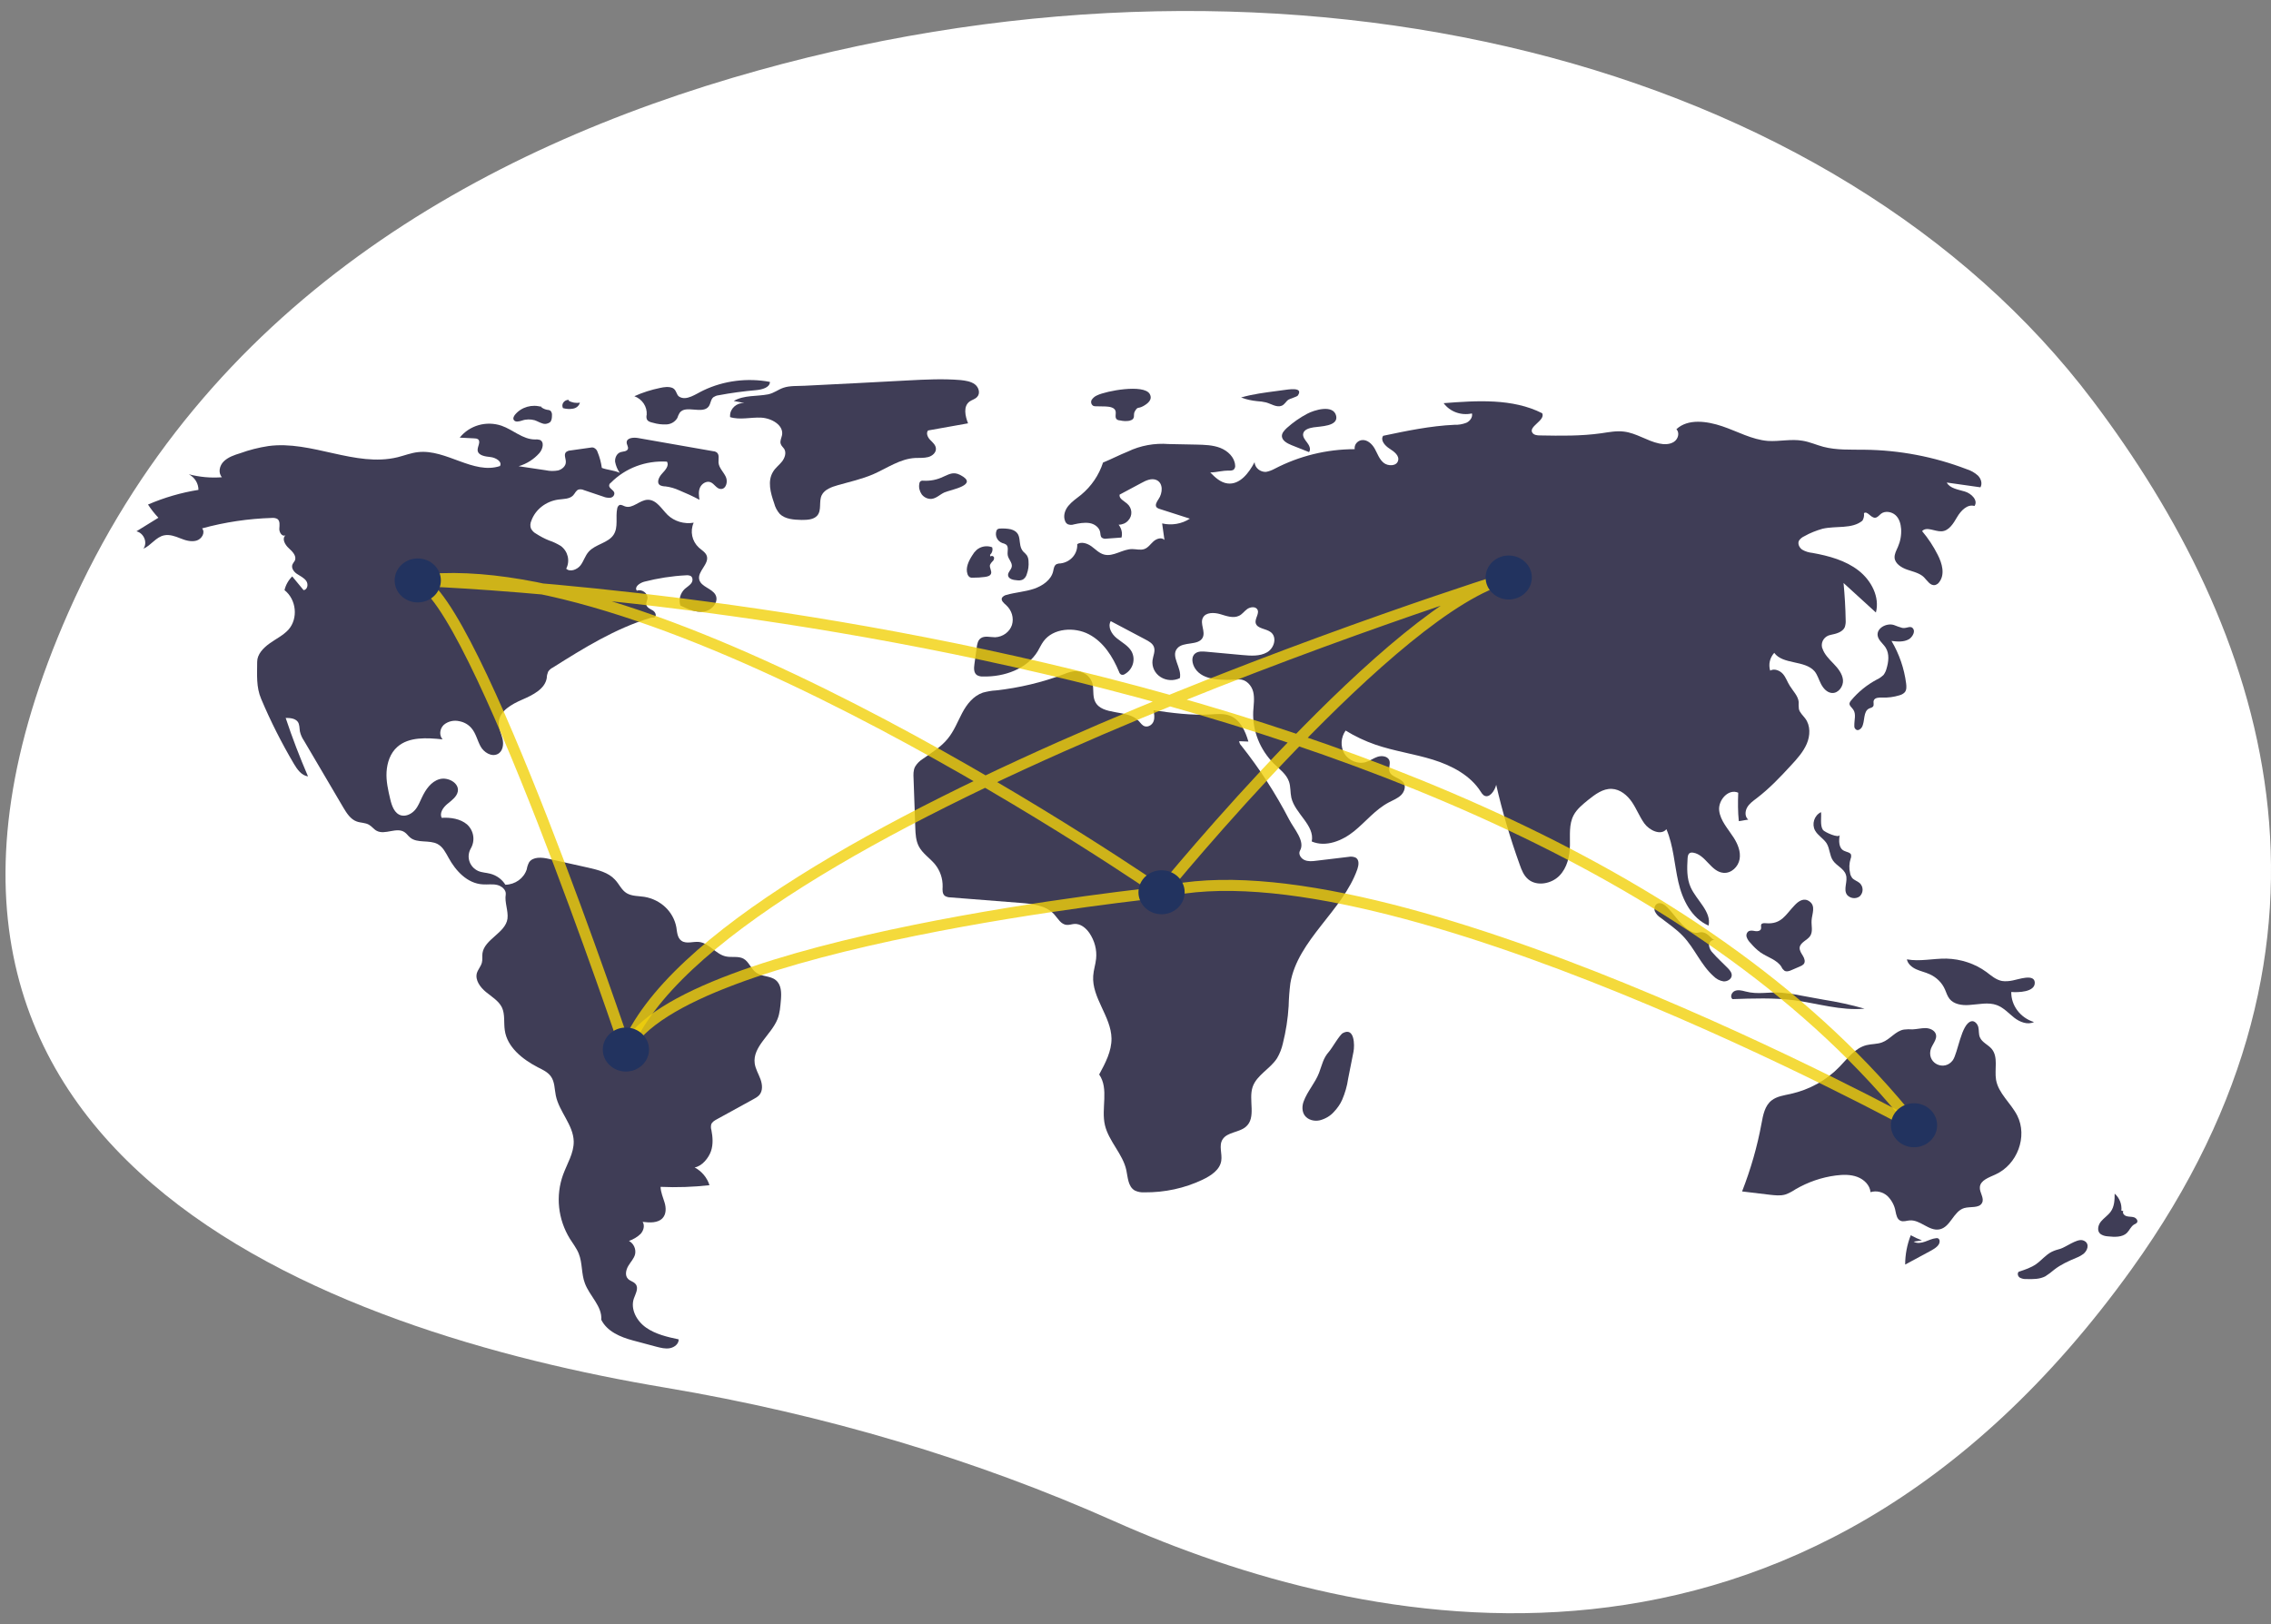 <svg width="411" height="294" viewBox="0 0 411 294" fill="none" xmlns="http://www.w3.org/2000/svg">
<rect x="0" y="0" width="411" height="294" fill="#808080" stroke="none"/>
<g clip-path="url(#clip0_3_456)">
<path d="M378.732 72.509C332.178 10.826 233.877 -14.192 137.214 12.751C86.094 26.985 36.822 55.521 12.395 110.8C-31.268 209.579 60.413 241.101 120.348 251.154C149.34 256.032 176.625 264.195 201.575 275.31C246.456 295.318 325.871 313.037 385.771 229.72C429.19 169.331 409.711 113.554 378.732 72.509Z" fill="white"/>
<path d="M108.919 84.687C108.779 83.691 108.535 82.762 108.152 81.833C108.047 81.468 107.803 81.203 107.455 81.037C107.246 80.97 107.002 80.97 106.758 81.037L103.239 81.534C102.96 81.534 102.646 81.667 102.437 81.833C101.984 82.297 102.437 83.028 102.402 83.658C102.402 84.355 101.74 84.952 101.008 85.151C100.277 85.284 99.51 85.284 98.778 85.118L93.865 84.388C95.329 83.957 96.618 83.127 97.594 82.032C98.256 81.302 98.569 79.942 97.663 79.61C97.385 79.543 97.106 79.51 96.827 79.543C94.597 79.543 92.855 77.785 90.764 77.055C88.011 76.126 84.979 76.989 83.202 79.212L85.816 79.344C86.059 79.344 86.303 79.378 86.513 79.51C87.07 79.975 86.373 80.838 86.443 81.534C86.547 82.463 87.837 82.629 88.778 82.729C89.718 82.828 90.938 83.558 90.485 84.355C85.676 85.947 80.763 81.269 75.675 81.833C74.386 81.966 73.166 82.463 71.947 82.762C64.281 84.62 56.405 79.676 48.565 80.738C46.823 81.004 45.115 81.435 43.477 82.032C42.397 82.364 41.317 82.729 40.516 83.492C39.714 84.255 39.435 85.582 40.167 86.379C38.146 86.545 36.125 86.346 34.173 85.848C35.254 86.412 35.916 87.507 35.916 88.668C32.78 89.166 29.713 90.062 26.786 91.323C27.344 92.185 27.971 92.982 28.668 93.712L24.695 96.167C26.054 96.499 26.751 98.224 25.95 99.319C27.344 98.722 28.215 97.196 29.713 96.897C30.689 96.698 31.7 97.063 32.605 97.428C33.511 97.793 34.557 98.125 35.532 97.859C36.508 97.594 37.205 96.399 36.578 95.636C40.69 94.508 44.941 93.878 49.227 93.745C49.541 93.712 49.889 93.778 50.168 93.911C50.725 94.276 50.586 95.072 50.551 95.703C50.516 96.333 51.039 97.196 51.666 96.897C50.969 97.494 51.562 98.589 52.259 99.22C52.956 99.85 53.757 100.68 53.339 101.509C53.234 101.708 53.06 101.874 52.956 102.106C52.642 102.737 53.13 103.467 53.722 103.865C54.315 104.263 55.011 104.562 55.43 105.159C55.848 105.756 55.639 106.752 54.942 106.818L52.886 104.33C52.189 105.026 51.701 105.889 51.492 106.818C53.653 108.51 54.001 111.961 52.189 113.985C51.248 115.014 49.924 115.644 48.774 116.474C47.624 117.303 46.544 118.431 46.544 119.792C46.544 122.148 46.335 124.338 47.276 126.528C48.983 130.576 50.969 134.491 53.2 138.274C53.792 139.269 54.559 140.364 55.743 140.53C54.245 137.046 52.886 133.529 51.701 129.945C52.468 129.945 53.374 130.011 53.862 130.609C54.245 131.106 54.175 131.803 54.28 132.401C54.419 132.998 54.663 133.562 55.011 134.06L62.155 146.204C62.747 147.199 63.444 148.294 64.559 148.692C65.291 148.958 66.127 148.891 66.79 149.29C67.312 149.588 67.661 150.119 68.183 150.384C69.682 151.181 71.772 149.655 73.201 150.617C73.619 150.882 73.863 151.314 74.247 151.612C75.536 152.674 77.696 151.977 79.195 152.773C80.171 153.304 80.658 154.333 81.181 155.262C82.47 157.618 84.561 159.907 87.349 160.073C88.22 160.14 89.126 159.974 89.962 160.173C90.799 160.372 91.635 161.069 91.53 161.898C91.286 163.292 92.018 164.851 91.844 166.278C91.496 168.866 87.662 169.994 87.314 172.549C87.244 173.113 87.349 173.711 87.209 174.241C87.035 174.905 86.513 175.469 86.303 176.133C85.955 177.394 86.896 178.688 87.941 179.55C88.987 180.413 90.241 181.143 90.833 182.338C91.426 183.598 91.147 185.092 91.356 186.485C91.774 189.505 94.527 191.728 97.35 193.188C98.221 193.619 99.127 194.05 99.684 194.814C100.416 195.809 100.346 197.136 100.59 198.298C101.183 201.217 103.761 203.606 103.831 206.593C103.866 208.716 102.646 210.608 101.914 212.598C100.521 216.447 100.974 220.695 103.134 224.212C103.692 225.108 104.354 225.937 104.737 226.899C105.434 228.625 105.19 230.549 105.852 232.275C106.688 234.564 109.023 236.455 108.814 238.878C109.859 240.968 112.194 241.997 114.564 242.627L118.78 243.755C119.581 243.954 120.418 244.187 121.254 244.021C122.09 243.855 122.857 243.224 122.822 242.428C120.766 241.997 118.641 241.499 116.933 240.304C115.226 239.11 114.076 236.986 114.703 235.062C115.017 234.166 115.644 233.137 115.017 232.407C114.668 231.976 114.041 231.876 113.658 231.478C113.065 230.881 113.274 229.886 113.692 229.156C114.111 228.426 114.773 227.795 114.947 226.966C115.121 226.037 114.668 225.074 113.832 224.61C114.598 224.344 115.33 223.913 115.923 223.349C116.48 222.752 116.724 221.823 116.306 221.159C117.595 221.325 119.094 221.391 119.93 220.462C120.592 219.732 120.557 218.604 120.278 217.675C120 216.746 119.581 215.817 119.547 214.822C122.509 214.954 125.436 214.855 128.398 214.523C127.979 213.163 127.004 212.001 125.714 211.304C127.039 211.105 128.258 209.579 128.676 208.351C129.094 207.124 128.99 205.796 128.746 204.536C128.641 204.204 128.641 203.872 128.711 203.54C128.851 203.076 129.338 202.81 129.757 202.578L136.342 198.961C136.726 198.762 137.109 198.53 137.388 198.231C138.085 197.468 137.98 196.307 137.632 195.344C137.283 194.382 136.726 193.486 136.586 192.491C136.168 189.471 139.548 187.315 140.698 184.494C141.151 183.399 141.221 182.172 141.326 180.977C141.43 179.716 141.43 178.223 140.385 177.394C139.409 176.597 137.841 176.796 136.83 176.033C135.889 175.37 135.541 174.042 134.531 173.511C133.59 173.014 132.405 173.346 131.359 173.113C129.513 172.715 128.363 170.691 126.481 170.492C125.436 170.392 124.216 170.89 123.345 170.293C122.578 169.762 122.543 168.733 122.404 167.838C121.881 165.017 119.581 162.827 116.62 162.33C115.539 162.164 114.355 162.23 113.414 161.666C112.473 161.102 112.055 160.007 111.288 159.211C110.103 157.917 108.222 157.452 106.479 157.054L99.336 155.461C98.081 155.163 96.444 155.03 95.747 156.092C95.538 156.49 95.398 156.921 95.329 157.352C94.806 158.978 93.238 160.106 91.461 160.14C90.868 159.177 89.893 158.447 88.743 158.149C88.011 157.95 87.244 157.95 86.547 157.651C85.014 156.954 84.387 155.196 85.119 153.736C85.153 153.703 85.153 153.636 85.188 153.603C86.025 152.176 85.781 150.384 84.526 149.223C83.307 148.195 81.564 147.929 79.927 148.029C79.508 147.133 80.205 146.137 80.972 145.507C81.739 144.876 82.679 144.213 82.854 143.251C83.132 141.724 81.076 140.596 79.543 141.028C78.01 141.459 77.034 142.919 76.372 144.312C75.989 145.109 75.675 145.971 75.083 146.635C74.491 147.299 73.55 147.796 72.644 147.597C71.389 147.299 70.901 145.839 70.623 144.644C70.239 143.018 69.856 141.359 69.96 139.7C70.065 138.041 70.623 136.316 71.912 135.188C74.003 133.33 77.243 133.529 80.101 133.827C79.439 133.097 79.578 131.903 80.31 131.206C81.076 130.542 82.157 130.31 83.132 130.542C84.004 130.708 84.77 131.14 85.328 131.803C86.129 132.732 86.373 133.993 86.966 135.088C87.558 136.183 88.952 137.046 90.067 136.482C91.043 135.984 91.182 134.69 90.938 133.695C90.694 132.699 90.171 131.671 90.276 130.642C90.45 128.651 92.611 127.457 94.527 126.627C96.444 125.798 98.639 124.703 98.953 122.712C98.953 122.314 99.057 121.949 99.197 121.584C99.406 121.252 99.719 120.986 100.068 120.82C105.643 117.303 111.358 113.753 117.735 111.828C118.083 111.729 118.118 111.828 118.432 111.762C118.919 111.497 118.606 110.767 118.153 110.501C117.7 110.236 117.107 110.003 116.968 109.473C116.898 109.108 117.107 108.743 117.177 108.344C117.316 107.415 116.167 106.553 115.261 106.918C114.738 106.254 115.748 105.524 116.585 105.292C119.059 104.661 121.568 104.263 124.146 104.13C124.425 104.097 124.739 104.131 125.017 104.263C125.436 104.562 125.401 105.192 125.087 105.59C124.774 105.989 124.321 106.254 123.937 106.586C123.101 107.382 122.787 108.544 123.136 109.605C124.46 110.236 125.924 110.899 127.387 110.7C128.851 110.501 130.175 108.909 129.478 107.648C128.816 106.486 126.899 106.221 126.551 104.927C126.167 103.434 128.398 102.073 127.91 100.613C127.701 99.983 127.004 99.585 126.481 99.12C125.227 97.959 124.843 96.167 125.54 94.608C123.833 94.906 122.056 94.375 120.836 93.214C119.721 92.119 118.815 90.427 117.212 90.46C115.748 90.493 114.494 92.152 113.1 91.654C112.752 91.522 112.403 91.29 112.09 91.422C111.88 91.555 111.741 91.787 111.706 92.019C111.358 93.612 111.95 95.404 111.044 96.797C110.068 98.291 107.769 98.49 106.549 99.85C105.887 100.58 105.643 101.576 105.051 102.339C104.458 103.102 103.169 103.6 102.472 102.936C103.204 101.509 102.786 99.784 101.496 98.822C100.834 98.423 100.102 98.058 99.371 97.826C98.534 97.494 97.733 97.063 96.966 96.565C96.583 96.366 96.304 96.034 96.095 95.669C95.921 95.205 95.956 94.707 96.165 94.243C96.897 92.219 98.778 90.759 101.008 90.427C101.949 90.294 103.064 90.361 103.726 89.664C104.075 89.299 104.249 88.735 104.737 88.602C105.051 88.535 105.364 88.569 105.643 88.701L109.197 89.896C109.581 90.062 110.034 90.128 110.452 90.095C110.905 90.029 111.218 89.664 111.184 89.232C111.079 88.668 110.173 88.403 110.243 87.839C110.278 87.64 110.382 87.474 110.556 87.374C113.17 84.72 116.863 83.326 120.697 83.558C121.15 84.255 120.418 85.085 119.825 85.715C119.233 86.346 118.745 87.407 119.477 87.839C119.756 87.972 120.104 88.038 120.418 88.038C121.289 88.137 122.16 88.403 122.962 88.768C124.181 89.266 125.401 89.83 126.586 90.46C126.481 89.73 126.376 88.934 126.69 88.237C127.004 87.54 127.84 87.009 128.572 87.275C129.269 87.54 129.652 88.436 130.384 88.502C131.394 88.602 131.778 87.208 131.359 86.312C130.941 85.416 130.105 84.687 130.035 83.724C130 83.061 130.244 82.264 129.687 81.866C129.478 81.734 129.269 81.667 129.06 81.667L115.435 79.278C114.633 79.145 113.449 79.245 113.414 80.041C113.379 80.473 113.797 80.904 113.623 81.302C113.414 81.734 112.786 81.7 112.333 81.833C111.602 82.065 111.253 82.895 111.323 83.592C111.462 84.322 111.741 84.985 112.159 85.582C111.149 85.118 109.825 85.052 108.919 84.687Z" fill="#3F3D56"/>
<path d="M98.047 73.671C96.304 73.106 94.353 73.671 93.203 75.064C92.994 75.33 92.785 75.728 92.994 76.026C93.273 76.458 93.935 76.292 94.457 76.126C95.189 75.861 96.025 75.861 96.757 76.06C97.245 76.225 97.663 76.491 98.116 76.624C98.604 76.823 99.127 76.723 99.545 76.425C99.859 76.093 99.893 75.628 99.893 75.164C99.928 74.865 99.824 74.566 99.615 74.334C99.44 74.235 99.197 74.168 98.987 74.168C98.5 74.069 98.047 73.836 97.733 73.472" fill="#3F3D56"/>
<path d="M102.96 72.376C102.333 72.343 101.81 72.808 101.775 73.372C101.775 73.538 101.81 73.704 101.88 73.87C102.472 74.035 103.099 74.069 103.692 73.969C104.319 73.87 104.807 73.438 104.946 72.874C104.249 73.007 103.483 72.874 102.89 72.509" fill="#3F3D56"/>
<path d="M119.442 70.22C117.839 70.551 116.271 71.049 114.808 71.713C116.236 72.244 117.142 73.604 117.038 75.064C116.968 75.329 116.968 75.628 117.073 75.894C117.247 76.292 117.735 76.424 118.188 76.524C118.954 76.756 119.791 76.856 120.592 76.823C121.428 76.789 122.16 76.358 122.578 75.661C122.683 75.329 122.822 75.031 122.996 74.732C124.042 73.206 127.143 75.064 128.258 73.571C128.642 73.04 128.607 72.277 129.129 71.879C129.408 71.713 129.687 71.58 130.035 71.547C132.3 71.115 134.565 70.817 136.83 70.618C137.911 70.518 139.339 70.153 139.339 69.125C135.262 68.362 131.011 68.892 127.317 70.651C125.958 71.281 124.216 72.642 122.892 71.779C122.404 71.447 122.439 70.618 121.777 70.253C121.08 69.921 120.174 70.054 119.442 70.22Z" fill="#3F3D56"/>
<path d="M132.788 72.576L134.705 72.941C133.346 72.874 132.161 73.903 132.126 75.197C132.126 75.296 132.126 75.396 132.126 75.495C133.903 76.059 135.889 75.495 137.771 75.595C139.653 75.695 141.848 76.955 141.535 78.747C141.43 79.278 141.116 79.809 141.291 80.34C141.395 80.705 141.744 80.97 141.953 81.302C142.336 81.999 142.022 82.895 141.535 83.525C141.047 84.156 140.35 84.653 139.932 85.35C138.851 87.042 139.444 89.199 140.106 91.09C140.28 91.787 140.629 92.451 141.116 93.015C142.092 93.977 143.66 94.077 145.054 94.11C146.065 94.11 147.249 94.077 147.911 93.314C148.748 92.318 148.155 90.792 148.713 89.63C149.236 88.569 150.525 88.137 151.675 87.805C153.8 87.208 155.996 86.71 158.017 85.848C160.526 84.753 162.895 83.027 165.648 82.895C166.415 82.862 167.216 82.928 167.983 82.729C168.749 82.53 169.446 81.899 169.377 81.169C169.342 80.539 168.784 80.074 168.331 79.61C167.878 79.145 167.565 78.415 167.948 77.918L175.196 76.624C174.673 75.296 174.29 73.538 175.475 72.675C175.893 72.376 176.485 72.244 176.834 71.846C177.461 71.215 177.147 70.087 176.416 69.556C175.684 69.025 174.743 68.892 173.837 68.793C170.666 68.527 167.46 68.693 164.289 68.859C158.052 69.191 151.849 69.523 145.612 69.822C144.357 69.888 142.928 69.788 141.778 70.186C140.803 70.518 140.106 71.149 138.991 71.381C136.9 71.779 134.67 71.481 132.788 72.576Z" fill="#3F3D56"/>
<path d="M167.112 87.009C166.903 86.976 166.728 87.009 166.554 87.142C166.45 87.242 166.38 87.407 166.38 87.54C166.241 88.204 166.415 88.9 166.798 89.465C167.216 90.029 167.913 90.361 168.61 90.294C169.481 90.195 170.108 89.498 170.91 89.133C172.13 88.602 177.322 87.772 173.732 85.947C172.478 85.317 171.711 85.881 170.736 86.279C169.586 86.843 168.366 87.076 167.112 87.009Z" fill="#3F3D56"/>
<path d="M198.578 71.547C198.16 71.713 197.811 72.011 197.567 72.376C197.358 72.775 197.498 73.272 197.881 73.471C198.02 73.538 198.194 73.538 198.369 73.538L200.076 73.571C200.808 73.604 201.714 73.737 201.888 74.4C202.028 74.898 201.714 75.529 202.097 75.894C202.271 76.026 202.481 76.093 202.69 76.093C203.247 76.225 203.84 76.258 204.397 76.159C205.652 75.827 204.989 75.13 205.373 74.467C205.965 73.471 205.861 74.069 206.906 73.504C207.673 73.073 208.683 72.343 208.056 71.281C206.941 69.49 200.216 70.751 198.578 71.547Z" fill="#3F3D56"/>
<path d="M232.204 70.618L231.229 70.751C228.999 71.049 226.768 71.315 224.608 71.945C225.549 72.31 226.524 72.509 227.5 72.609C228.058 72.642 228.58 72.708 229.138 72.841C230.079 73.106 231.054 73.803 231.96 73.438C232.518 73.206 232.727 72.642 233.18 72.343C233.494 72.144 234.748 71.812 234.888 71.58C235.968 69.954 233.076 70.518 232.204 70.618Z" fill="#3F3D56"/>
<path d="M236.56 74.898C235.236 75.595 234.016 76.458 232.901 77.453C232.448 77.884 231.96 78.382 231.995 78.979C232.065 79.776 232.936 80.24 233.738 80.572L236.909 81.833C237.292 81.302 236.943 80.605 236.56 80.108C236.177 79.61 235.689 79.013 235.863 78.415C236.072 77.719 236.943 77.486 237.71 77.353C238.93 77.154 242.205 77.188 241.822 75.296C241.334 73.106 237.78 74.234 236.56 74.898Z" fill="#3F3D56"/>
<path d="M235.933 199.359C235.619 200.189 235.619 201.184 236.107 201.881C236.699 202.711 237.849 203.009 238.86 202.777C239.87 202.511 240.776 201.981 241.439 201.217C242.031 200.587 242.554 199.857 242.902 199.061C243.425 197.833 243.808 196.539 243.982 195.245L244.958 190.334C245.167 189.239 245.167 185.855 243.041 186.983C242.449 187.282 241.125 189.637 240.533 190.334C239.452 191.529 239.278 192.723 238.721 194.183C238.024 196.008 236.595 197.534 235.933 199.359Z" fill="#3F3D56"/>
<path d="M347.824 224.51C347.127 224.245 346.465 223.946 345.803 223.581C345.141 225.273 344.792 227.065 344.792 228.89L349.531 226.335C350.228 225.937 351.065 225.406 351.03 224.643C351.03 224.444 350.925 224.245 350.751 224.145C350.646 224.112 350.542 224.079 350.403 224.112C349.706 224.178 349.044 224.51 348.381 224.743C347.719 224.975 346.953 225.107 346.326 224.743" fill="#3F3D56"/>
<path d="M372.878 226.037C372.356 226.169 371.833 226.335 371.345 226.567C370.265 227.098 369.498 228.094 368.522 228.791C367.582 229.454 366.467 229.819 365.351 230.184C365.038 230.45 365.177 231.014 365.526 231.246C365.909 231.445 366.327 231.545 366.78 231.511C367.93 231.545 369.15 231.545 370.16 231.014C370.718 230.649 371.275 230.251 371.763 229.819C372.948 228.89 374.342 228.26 375.771 227.662C376.293 227.463 376.746 227.198 377.164 226.866C378.036 226.037 378.105 224.776 376.851 224.477C375.805 224.245 373.854 225.738 372.878 226.037Z" fill="#3F3D56"/>
<path d="M383.925 219.135C384.029 217.974 383.611 216.846 382.705 216.049C382.705 217.177 382.67 218.405 381.973 219.334C381.485 219.998 380.754 220.462 380.231 221.093C379.708 221.723 379.464 222.752 380.091 223.316C380.475 223.614 380.963 223.747 381.45 223.78C382.67 223.913 384.099 223.979 384.935 223.15C385.388 222.685 385.632 222.022 386.19 221.657C386.399 221.557 386.608 221.458 386.747 221.292C386.991 220.927 386.608 220.462 386.19 220.33C385.771 220.197 385.318 220.263 384.865 220.13C384.412 219.998 384.064 219.566 384.273 219.201" fill="#3F3D56"/>
<path d="M364.271 177.46C363.644 177.593 362.947 177.659 362.32 177.56C361.24 177.36 360.369 176.597 359.497 175.934C357.407 174.407 354.863 173.578 352.249 173.511C349.845 173.478 347.441 174.076 345.106 173.644C345.245 174.441 345.977 175.071 346.779 175.436C347.58 175.801 348.416 175.967 349.218 176.332C350.472 176.896 351.483 177.891 352.005 179.119C352.249 179.683 352.424 180.28 352.807 180.778C353.574 181.773 355.072 182.006 356.361 181.906C358.069 181.807 359.846 181.342 361.414 181.939C362.634 182.404 363.505 183.399 364.515 184.196C365.526 184.992 366.955 185.556 368.104 184.992C365.63 184.229 363.958 182.006 363.993 179.55C365.142 179.65 368.418 179.617 368.244 177.759C368.07 176.232 365.247 177.294 364.271 177.46Z" fill="#3F3D56"/>
<path d="M349.357 190.168C349.566 189.106 350.681 188.177 350.333 187.149C350.089 186.452 349.218 186.087 348.451 186.087C347.684 186.087 346.918 186.286 346.116 186.319C345.594 186.286 345.106 186.286 344.583 186.352C343.05 186.585 342.074 188.144 340.611 188.675C339.74 189.007 338.729 188.94 337.788 189.173C335.697 189.704 334.373 191.595 332.91 193.088C330.54 195.543 327.474 197.236 324.059 197.999C322.874 198.264 321.585 198.43 320.644 199.16C319.389 200.122 319.076 201.815 318.797 203.341C318.03 207.522 316.846 211.636 315.278 215.651L320.261 216.248C321.201 216.348 322.177 216.48 323.083 216.215C323.745 215.983 324.372 215.651 324.965 215.253C327.195 213.959 329.669 213.096 332.248 212.764C333.537 212.598 334.931 212.565 336.15 213.03C337.37 213.494 338.415 214.523 338.52 215.784C339.6 215.452 340.785 215.751 341.586 216.48C342.353 217.244 342.876 218.206 343.05 219.268C343.189 219.931 343.329 220.694 343.956 220.96C344.479 221.192 345.071 220.927 345.629 220.894C347.545 220.761 349.113 222.884 350.995 222.519C353.016 222.121 353.504 219.268 355.455 218.67C356.57 218.339 358.173 218.737 358.696 217.741C359.184 216.845 358.208 215.85 358.313 214.855C358.417 213.627 359.95 213.129 361.1 212.598C365.108 210.807 366.989 205.697 365.073 201.914C363.923 199.658 361.658 197.899 361.24 195.444C360.926 193.553 361.693 191.329 360.438 189.836C359.776 189.073 358.696 188.675 358.313 187.746C358.069 187.182 358.173 186.518 358.034 185.921C357.894 185.324 357.337 184.693 356.745 184.859C354.933 185.324 354.34 190.633 353.399 191.927C351.936 193.884 348.904 192.59 349.357 190.168Z" fill="#3F3D56"/>
<path d="M315.87 179.451C315.243 179.285 314.581 179.119 313.988 179.351C313.396 179.583 313.047 180.413 313.535 180.844C317.264 180.712 320.992 180.579 324.686 181.043C328.937 181.608 333.154 182.968 337.44 182.57C335.001 181.873 332.526 181.342 330.018 180.944L325.836 180.181C324.721 179.948 323.571 179.783 322.456 179.683C320.017 179.484 318.24 180.081 315.87 179.451Z" fill="#3F3D56"/>
<path d="M319.598 167.108C319.285 167.074 318.902 167.074 318.762 167.307C318.623 167.539 318.797 167.871 318.693 168.136C318.588 168.501 318.065 168.601 317.682 168.534C317.299 168.468 316.846 168.368 316.497 168.534C316.114 168.767 315.975 169.231 316.114 169.629C316.253 170.027 316.497 170.392 316.811 170.691C317.334 171.322 317.926 171.886 318.588 172.383C319.877 173.279 321.62 173.711 322.421 175.038C322.526 175.303 322.7 175.502 322.944 175.701C323.327 175.934 323.85 175.768 324.268 175.569L325.731 174.938C326.01 174.839 326.219 174.706 326.428 174.507C326.777 174.076 326.568 173.478 326.289 173.014C326.01 172.549 325.662 172.085 325.697 171.521C325.801 170.558 327.09 170.193 327.613 169.397C328.136 168.568 327.787 167.539 327.857 166.577C327.927 165.449 328.658 163.989 327.474 163.159C326.463 162.429 325.487 163.093 324.756 163.889C323.153 165.548 322.421 167.34 319.598 167.108Z" fill="#3F3D56"/>
<path d="M328.484 150.318C328.972 151.214 330.018 151.778 330.575 152.641C331.167 153.603 331.098 154.831 331.725 155.76C332.387 156.722 333.711 157.22 334.06 158.315C334.478 159.509 333.537 160.936 334.269 161.965C334.826 162.628 335.837 162.761 336.534 162.263C336.569 162.23 336.603 162.197 336.638 162.164C337.266 161.5 337.231 160.471 336.569 159.841C336.15 159.476 335.523 159.31 335.175 158.879C335.001 158.613 334.861 158.348 334.826 158.049C334.617 157.186 334.652 156.257 334.931 155.395C335.035 155.162 335.035 154.93 335.001 154.698C334.826 154.267 334.199 154.233 333.746 154.001C332.736 153.537 332.77 152.176 332.945 151.114C332.84 151.811 330.192 150.617 329.913 150.219C329.355 149.422 329.669 147.896 329.565 147C328.31 147.597 327.857 149.19 328.484 150.318Z" fill="#3F3D56"/>
<path d="M301.827 164.32C301.339 163.789 300.607 163.259 299.945 163.557C299.457 163.789 299.318 164.453 299.492 164.951C299.736 165.449 300.085 165.847 300.573 166.145C301.932 167.207 303.395 168.169 304.58 169.43C306.705 171.653 307.821 174.673 310.155 176.73C310.608 177.195 311.235 177.526 311.898 177.626C312.56 177.692 313.326 177.261 313.396 176.63C313.466 176.1 313.082 175.635 312.699 175.237C311.793 174.308 310.817 173.445 309.981 172.483C309.598 172.118 309.354 171.62 309.284 171.089C309.284 170.558 309.772 170.027 310.329 170.16C309.667 169.994 309.214 168.966 308.239 168.767C307.437 168.601 307.263 169.065 306.287 168.7C304.51 167.97 303.116 165.648 301.827 164.32Z" fill="#3F3D56"/>
<path d="M344.27 113.653C343.747 113.521 343.259 113.322 342.736 113.122C341.412 112.724 339.635 113.686 339.809 115.014C339.914 115.876 340.785 116.474 341.273 117.237C341.97 118.365 341.796 119.792 341.412 121.053C341.308 121.451 341.133 121.816 340.89 122.148C340.541 122.479 340.158 122.778 339.705 122.977C337.893 123.939 336.29 125.233 335.001 126.793C334.861 126.926 334.757 127.125 334.722 127.291C334.652 127.722 335.14 128.054 335.384 128.419C335.976 129.248 335.558 130.343 335.593 131.372C335.558 131.67 335.697 131.936 335.976 132.102C336.325 132.268 336.743 131.969 336.952 131.637C337.579 130.542 337.126 128.751 338.311 128.22C338.555 128.12 338.799 128.087 338.973 127.888C339.217 127.589 338.973 127.125 339.112 126.793C339.287 126.262 340.088 126.229 340.68 126.262C341.726 126.295 342.736 126.162 343.712 125.864C344.095 125.764 344.444 125.598 344.723 125.3C345.071 124.868 345.036 124.271 344.967 123.707C344.618 120.986 343.712 118.365 342.318 116.009C343.364 116.142 344.514 116.241 345.454 115.711C345.977 115.412 346.569 114.549 346.326 113.952C345.873 113.023 345.141 113.819 344.27 113.653Z" fill="#3F3D56"/>
<path d="M208.753 128.551C208.892 129.182 208.997 129.879 208.788 130.509C208.579 131.14 207.882 131.637 207.22 131.471C206.697 131.339 206.418 130.841 206.035 130.443C204.014 128.352 199.449 129.58 198.194 126.992C197.672 125.93 198.02 124.669 197.672 123.574C197.219 122.247 195.895 121.384 194.431 121.484C193.804 121.584 193.177 121.749 192.584 122.015C188.647 123.508 184.465 124.503 180.249 124.968C179.447 125.001 178.646 125.167 177.879 125.366C176.137 125.963 174.952 127.49 174.116 129.082C173.279 130.675 172.652 132.334 171.502 133.728C170.318 135.188 168.645 136.216 167.077 137.311C166.484 137.676 165.962 138.174 165.613 138.771C165.265 139.435 165.3 140.198 165.335 140.928L165.648 149.82C165.683 150.982 165.753 152.143 166.275 153.172C166.937 154.466 168.262 155.295 169.202 156.423C170.143 157.585 170.631 159.011 170.596 160.505C170.561 161.102 170.527 161.799 171.014 162.164C171.293 162.33 171.642 162.429 171.99 162.429L184.639 163.424C186.869 163.59 189.344 163.889 190.772 165.482C191.469 166.245 191.992 167.34 193.072 167.406C193.525 167.439 193.978 167.273 194.396 167.24C195.546 167.141 196.522 167.97 197.149 168.866C198.09 170.26 198.543 171.886 198.369 173.545C198.264 174.573 197.916 175.569 197.846 176.63C197.567 180.579 201.087 183.997 201.156 187.945C201.191 190.268 200.041 192.424 198.926 194.482C200.738 197.103 199.24 200.62 199.972 203.673C200.669 206.593 203.212 208.882 203.84 211.802C204.118 213.129 204.153 214.788 205.373 215.485C205.93 215.751 206.523 215.85 207.115 215.817C210.774 215.85 214.363 215.087 217.639 213.527C219.172 212.797 220.775 211.736 221.019 210.11C221.228 208.816 220.531 207.356 221.263 206.228C222.099 204.9 224.225 205 225.444 203.971C227.43 202.312 225.897 199.127 226.699 196.738C227.43 194.581 229.904 193.453 231.124 191.529C231.612 190.699 231.96 189.803 232.169 188.874C232.727 186.651 233.076 184.395 233.215 182.105C233.25 180.712 233.354 179.318 233.528 177.958C234.853 170.127 243.007 164.851 245.655 157.319C245.899 156.589 246.038 155.627 245.341 155.229C244.958 155.063 244.505 154.997 244.052 155.096L238.233 155.793C237.501 155.892 236.734 155.959 236.072 155.66C235.41 155.362 234.922 154.565 235.271 153.968C236.246 152.276 234.225 150.086 233.319 148.36C230.88 143.649 227.988 139.169 224.643 134.955C224.434 134.756 224.294 134.458 224.259 134.159L225.932 134.225C225.374 132.301 224.434 130.211 222.517 129.514C221.402 129.116 220.217 129.248 219.032 129.315C215.687 129.514 212.063 129.049 208.753 128.551Z" fill="#3F3D56"/>
<path d="M219.032 85.516C219.904 86.412 220.879 87.341 222.169 87.507C224.399 87.772 226.037 85.582 227.047 83.658C227.117 84.686 228.058 85.45 229.103 85.416C229.661 85.317 230.183 85.118 230.671 84.852C235.131 82.53 240.08 81.302 245.167 81.302C245.063 80.539 245.585 79.842 246.352 79.676C247.397 79.477 248.303 80.34 248.791 81.203C249.279 82.065 249.593 83.094 250.394 83.757C251.195 84.421 252.729 84.388 253.007 83.426C253.321 82.496 252.311 81.733 251.474 81.203C250.638 80.672 249.767 79.676 250.324 78.88C254.576 77.984 258.862 77.088 263.217 76.889C263.949 76.922 264.681 76.789 265.378 76.524C266.04 76.225 266.563 75.495 266.388 74.832C264.437 75.263 262.416 74.533 261.266 72.974C267.294 72.509 273.741 72.078 279.107 74.799C279.734 76.126 276.459 77.221 277.365 78.382C277.644 78.747 278.201 78.814 278.689 78.814C282.418 78.88 286.146 78.946 289.84 78.415C291.199 78.216 292.558 77.951 293.882 78.117C296.147 78.382 298.064 79.809 300.259 80.273C301.165 80.472 302.175 80.472 302.942 79.975C303.709 79.477 304.022 78.349 303.395 77.685C305.486 75.728 308.936 76.225 311.688 77.154C314.441 78.084 317.055 79.577 319.947 79.809C322.038 79.942 324.163 79.411 326.219 79.776C327.509 79.975 328.728 80.539 329.983 80.871C332.387 81.501 334.896 81.368 337.405 81.402C343.747 81.468 350.019 82.662 355.908 84.919C356.675 85.151 357.372 85.549 357.964 86.08C358.522 86.644 358.8 87.507 358.417 88.204L352.319 87.341C352.877 88.403 354.375 88.602 355.595 88.967C356.814 89.332 358.034 90.593 357.337 91.588C356.048 91.19 354.863 92.451 354.201 93.579C353.539 94.707 352.737 96.101 351.378 96.167C350.159 96.233 348.66 95.238 347.859 96.134C348.974 97.461 349.915 98.888 350.681 100.414C351.483 101.974 352.04 103.964 350.96 105.358C350.786 105.624 350.542 105.789 350.228 105.889C349.357 106.088 348.8 105.093 348.172 104.462C347.371 103.699 346.186 103.467 345.141 103.102C344.095 102.737 342.945 102.007 342.876 100.945C342.841 100.281 343.189 99.651 343.468 99.02C343.921 97.992 344.13 96.864 344.061 95.736C343.991 94.84 343.747 93.877 343.05 93.247C342.353 92.617 341.168 92.418 340.436 92.982C340.088 93.247 339.809 93.678 339.356 93.712C338.555 93.745 337.962 92.418 337.335 92.882C337.405 93.347 337.3 93.844 337.056 94.243C335.175 95.802 332.283 95.138 329.843 95.703C328.693 96.034 327.578 96.466 326.533 97.063C326.15 97.229 325.836 97.494 325.592 97.826C325.278 98.39 325.627 99.12 326.15 99.485C326.707 99.817 327.369 100.016 328.031 100.082C330.993 100.613 334.025 101.443 336.359 103.268C338.694 105.093 340.227 108.079 339.496 110.866L333.641 105.524C333.851 107.747 333.99 110.003 334.025 112.26C334.06 112.691 333.99 113.156 333.851 113.554C333.432 114.416 332.317 114.715 331.307 114.914C330.227 115.113 329.53 116.109 329.739 117.137C329.739 117.204 329.774 117.27 329.808 117.336C330.157 118.431 331.028 119.294 331.829 120.124C332.631 120.953 333.432 121.948 333.537 123.077C333.641 124.205 332.735 125.499 331.551 125.432C330.645 125.366 329.983 124.603 329.564 123.807C329.146 123.01 328.937 122.148 328.38 121.484C326.603 119.46 322.665 120.323 321.097 118.166C320.295 119.062 320.017 120.256 320.365 121.384C321.097 120.953 322.107 121.351 322.665 121.982C323.222 122.612 323.466 123.442 323.919 124.138C324.512 125.101 325.418 125.963 325.522 127.058C325.487 127.49 325.522 127.888 325.557 128.319C325.697 128.983 326.289 129.48 326.707 130.045C327.683 131.339 327.613 133.164 326.986 134.624C326.359 136.083 325.244 137.344 324.128 138.539C322.212 140.629 320.226 142.72 317.926 144.478C317.264 144.976 316.567 145.474 316.184 146.17C315.8 146.867 315.765 147.829 316.393 148.36C315.94 148.394 315.138 148.593 314.685 148.626C314.511 146.934 314.511 145.208 314.581 143.483C312.803 142.686 310.922 144.843 311.131 146.701C311.34 148.559 312.769 150.053 313.779 151.645C314.511 152.807 315.068 154.167 314.825 155.527C314.581 156.888 313.326 158.116 311.897 157.983C309.632 157.784 308.692 154.698 306.427 154.333C306.218 154.3 306.008 154.3 305.834 154.399C305.486 154.565 305.451 154.997 305.416 155.361C305.312 157.12 305.242 158.978 305.974 160.604C307.054 162.993 309.772 165.017 309.214 167.539C306.113 166.178 304.475 162.86 303.743 159.642C303.012 156.423 302.872 153.105 301.583 150.086C300.572 151.313 298.482 150.285 297.576 149.024C296.705 147.796 296.182 146.403 295.346 145.175C294.509 143.947 293.22 142.852 291.687 142.786C290.084 142.72 288.69 143.781 287.435 144.777C286.425 145.606 285.38 146.436 284.787 147.564C283.916 149.223 284.16 151.148 284.125 152.972C284.09 154.963 283.637 157.054 282.209 158.514C280.78 159.974 278.166 160.471 276.598 159.177C275.762 158.48 275.379 157.485 275.03 156.49C273.323 151.745 271.894 146.934 270.779 142.056C270.5 143.184 269.49 144.611 268.514 143.947C268.305 143.781 268.131 143.549 267.991 143.317C266.144 140.364 262.764 138.572 259.349 137.51C255.935 136.448 252.311 135.951 248.93 134.789C247.014 134.126 245.202 133.263 243.529 132.234C242.658 133.462 242.554 135.055 243.285 136.382C244.052 137.643 245.725 138.373 247.188 137.942C247.955 137.709 248.582 137.212 249.314 136.979C250.046 136.747 251.056 136.847 251.405 137.543C251.718 138.207 251.23 139.003 251.474 139.667C251.823 140.696 253.495 140.795 254.053 141.724C254.471 142.421 254.123 143.383 253.53 143.947C252.938 144.511 252.101 144.843 251.335 145.241C248.896 146.535 247.188 148.725 245.063 150.451C242.937 152.176 239.94 153.404 237.396 152.309C237.989 149.389 234.365 147.265 233.703 144.379C233.494 143.416 233.598 142.421 233.285 141.492C232.832 140.132 231.577 139.236 230.532 138.207C228.023 135.685 226.664 132.301 226.803 128.817C226.873 127.622 227.082 126.395 226.803 125.233C226.524 124.072 225.514 122.944 224.259 122.977C221.402 123.11 217.778 123.309 216.28 120.986C215.757 120.157 215.513 118.929 216.28 118.299C216.837 117.834 217.639 117.9 218.37 117.967L224.852 118.564C226.35 118.697 227.988 118.829 229.312 118.066C230.636 117.303 231.159 115.312 229.974 114.416C229.103 113.753 227.535 113.819 227.256 112.791C227.047 111.928 228.058 110.966 227.5 110.236C227.117 109.738 226.246 109.871 225.723 110.236C225.2 110.601 224.817 111.198 224.225 111.463C223.179 111.961 221.96 111.497 220.844 111.165C219.729 110.833 218.231 110.8 217.708 111.795C217.116 112.89 218.231 114.317 217.639 115.445C216.837 116.905 214.154 116.075 213.074 117.336C211.784 118.763 213.945 120.92 213.527 122.745C212.412 123.276 211.088 123.209 210.042 122.546C208.997 121.882 208.439 120.721 208.579 119.526C208.683 118.697 209.136 117.867 208.823 117.071C208.579 116.44 207.917 116.075 207.289 115.744L201.017 112.426C200.425 113.454 201.156 114.748 202.097 115.511C203.038 116.275 204.188 116.872 204.78 117.9C205.582 119.36 205.024 121.185 203.561 122.015C203.387 122.148 203.143 122.181 202.934 122.114C202.724 122.015 202.585 121.816 202.515 121.583C201.4 118.896 199.728 116.208 197.079 114.815C194.431 113.421 190.598 113.686 188.856 116.075C188.438 116.64 188.159 117.27 187.81 117.867C185.894 121.053 181.782 122.546 177.914 122.446C177.531 122.479 177.147 122.38 176.834 122.214C176.207 121.816 176.241 120.953 176.346 120.223L176.764 117.204C176.834 116.606 176.973 115.91 177.461 115.545C178.158 115.014 179.203 115.345 180.109 115.345C181.503 115.279 182.723 114.383 183.141 113.122C183.524 111.828 183.106 110.468 182.096 109.539C181.677 109.174 181.12 108.709 181.329 108.212C181.503 107.946 181.817 107.747 182.13 107.681C183.768 107.216 185.476 107.117 187.079 106.586C188.681 106.055 190.25 104.96 190.598 103.4C190.703 102.903 190.772 102.339 191.225 102.106C191.469 102.007 191.713 101.974 191.957 101.974C193.769 101.741 195.058 100.215 194.954 98.49C195.72 97.992 196.801 98.357 197.532 98.888C198.264 99.419 198.926 100.149 199.832 100.381C201.505 100.812 203.143 99.385 204.885 99.385C205.617 99.385 206.383 99.618 207.08 99.385C207.777 99.153 208.195 98.49 208.753 97.992C209.31 97.494 210.216 97.196 210.739 97.727L210.321 94.74C212.028 95.138 213.875 94.84 215.339 93.877L209.868 92.119C209.694 92.086 209.519 91.986 209.345 91.853C208.962 91.455 209.345 90.825 209.659 90.36C210.425 89.265 210.565 87.441 209.276 86.876C208.404 86.511 207.429 86.943 206.592 87.407L202.62 89.531C202.481 90.261 203.421 90.659 203.979 91.157C204.92 91.953 205.024 93.347 204.153 94.243C203.735 94.707 203.108 94.972 202.446 94.972C202.968 95.636 203.177 96.499 202.968 97.295L200.285 97.494C199.972 97.561 199.658 97.494 199.414 97.328C199.135 97.096 199.17 96.665 199.1 96.3C198.926 95.437 198.055 94.807 197.149 94.674C196.243 94.541 195.302 94.707 194.396 94.906C194.013 95.039 193.595 95.039 193.211 94.873C193.002 94.74 192.828 94.541 192.758 94.309C192.375 93.38 192.724 92.318 193.351 91.555C193.978 90.792 194.849 90.195 195.651 89.564C197.532 88.004 198.891 85.981 199.623 83.724C201.087 83.127 202.62 82.331 204.118 81.733C206.383 80.638 208.962 80.174 211.506 80.373L216.489 80.472C217.952 80.506 219.485 80.539 220.844 81.07C222.203 81.601 223.423 82.762 223.528 84.189C223.597 84.52 223.458 84.852 223.214 85.051C223.005 85.151 222.796 85.184 222.587 85.184C221.019 85.151 220.426 85.483 219.032 85.516Z" fill="#3F3D56"/>
<path d="M179.168 100.447C179.552 100.082 179.726 99.552 179.552 99.054C178.576 98.689 177.496 98.888 176.729 99.552C176.416 99.85 176.172 100.149 175.963 100.514C175.301 101.542 174.708 102.77 175.091 103.898C175.161 104.164 175.335 104.363 175.544 104.495C175.719 104.562 175.893 104.595 176.067 104.562C176.799 104.562 177.531 104.529 178.228 104.429C178.681 104.363 179.168 104.263 179.343 103.865C179.552 103.367 179.029 102.77 179.168 102.239C179.273 102.007 179.447 101.775 179.621 101.609C179.831 101.443 179.935 101.177 179.9 100.912C179.831 100.646 179.447 100.514 179.273 100.746" fill="#3F3D56"/>
<path d="M182.932 95.802C182.305 95.669 181.643 95.636 180.98 95.669C180.841 95.669 180.702 95.703 180.562 95.769C180.423 95.868 180.353 95.968 180.318 96.134C180.04 96.997 180.493 97.959 181.399 98.291C181.643 98.357 181.852 98.423 182.061 98.556C182.618 98.954 182.27 99.817 182.374 100.481C182.479 101.211 183.245 101.841 183.106 102.571C183.002 103.168 182.339 103.6 182.444 104.197C182.549 104.794 183.385 104.993 184.012 105.026C184.395 105.093 184.779 105.059 185.127 104.894C185.476 104.661 185.72 104.33 185.824 103.931C186.103 103.168 186.207 102.372 186.138 101.576C186.138 101.211 186.033 100.846 185.859 100.547C185.65 100.281 185.441 100.049 185.197 99.85C183.977 98.49 185.301 96.466 182.932 95.802Z" fill="#3F3D56"/>
<path opacity="0.8" d="M346.395 203.673C346.395 203.673 251.196 151.645 210.216 161.5C210.216 161.5 123.345 170.392 113.274 189.969C113.274 189.969 85.676 107.813 75.606 105.059" stroke="#F1D00B" stroke-width="2" stroke-miterlimit="10"/>
<path opacity="0.8" d="M113.274 189.969C129.234 149.455 273.044 104.529 273.044 104.529C252.624 109.472 210.216 161.5 210.216 161.5C210.216 161.5 120.488 99.319 75.606 105.093C75.606 105.093 273.183 111.264 346.395 203.673" stroke="#F1D00B" stroke-width="2" stroke-miterlimit="10"/>
<path d="M75.606 109.041C77.915 109.041 79.787 107.258 79.787 105.059C79.787 102.86 77.915 101.078 75.606 101.078C73.296 101.078 71.424 102.86 71.424 105.059C71.424 107.258 73.296 109.041 75.606 109.041Z" fill="#22335F"/>
<path d="M113.274 193.951C115.584 193.951 117.456 192.168 117.456 189.969C117.456 187.77 115.584 185.987 113.274 185.987C110.965 185.987 109.093 187.77 109.093 189.969C109.093 192.168 110.965 193.951 113.274 193.951Z" fill="#22335F"/>
<path d="M273.044 108.51C275.353 108.51 277.226 106.728 277.226 104.529C277.226 102.33 275.353 100.547 273.044 100.547C270.735 100.547 268.862 102.33 268.862 104.529C268.862 106.728 270.735 108.51 273.044 108.51Z" fill="#22335F"/>
<path d="M346.395 207.654C348.705 207.654 350.577 205.872 350.577 203.673C350.577 201.474 348.705 199.691 346.395 199.691C344.086 199.691 342.214 201.474 342.214 203.673C342.214 205.872 344.086 207.654 346.395 207.654Z" fill="#22335F"/>
<path d="M210.216 165.482C212.526 165.482 214.398 163.699 214.398 161.5C214.398 159.301 212.526 157.518 210.216 157.518C207.907 157.518 206.035 159.301 206.035 161.5C206.035 163.699 207.907 165.482 210.216 165.482Z" fill="#22335F"/>
</g>
<defs>
<clipPath id="clip0_3_456">
<rect width="410" height="290" fill="white" transform="translate(1 2)"/>
</clipPath>
</defs>
</svg>
